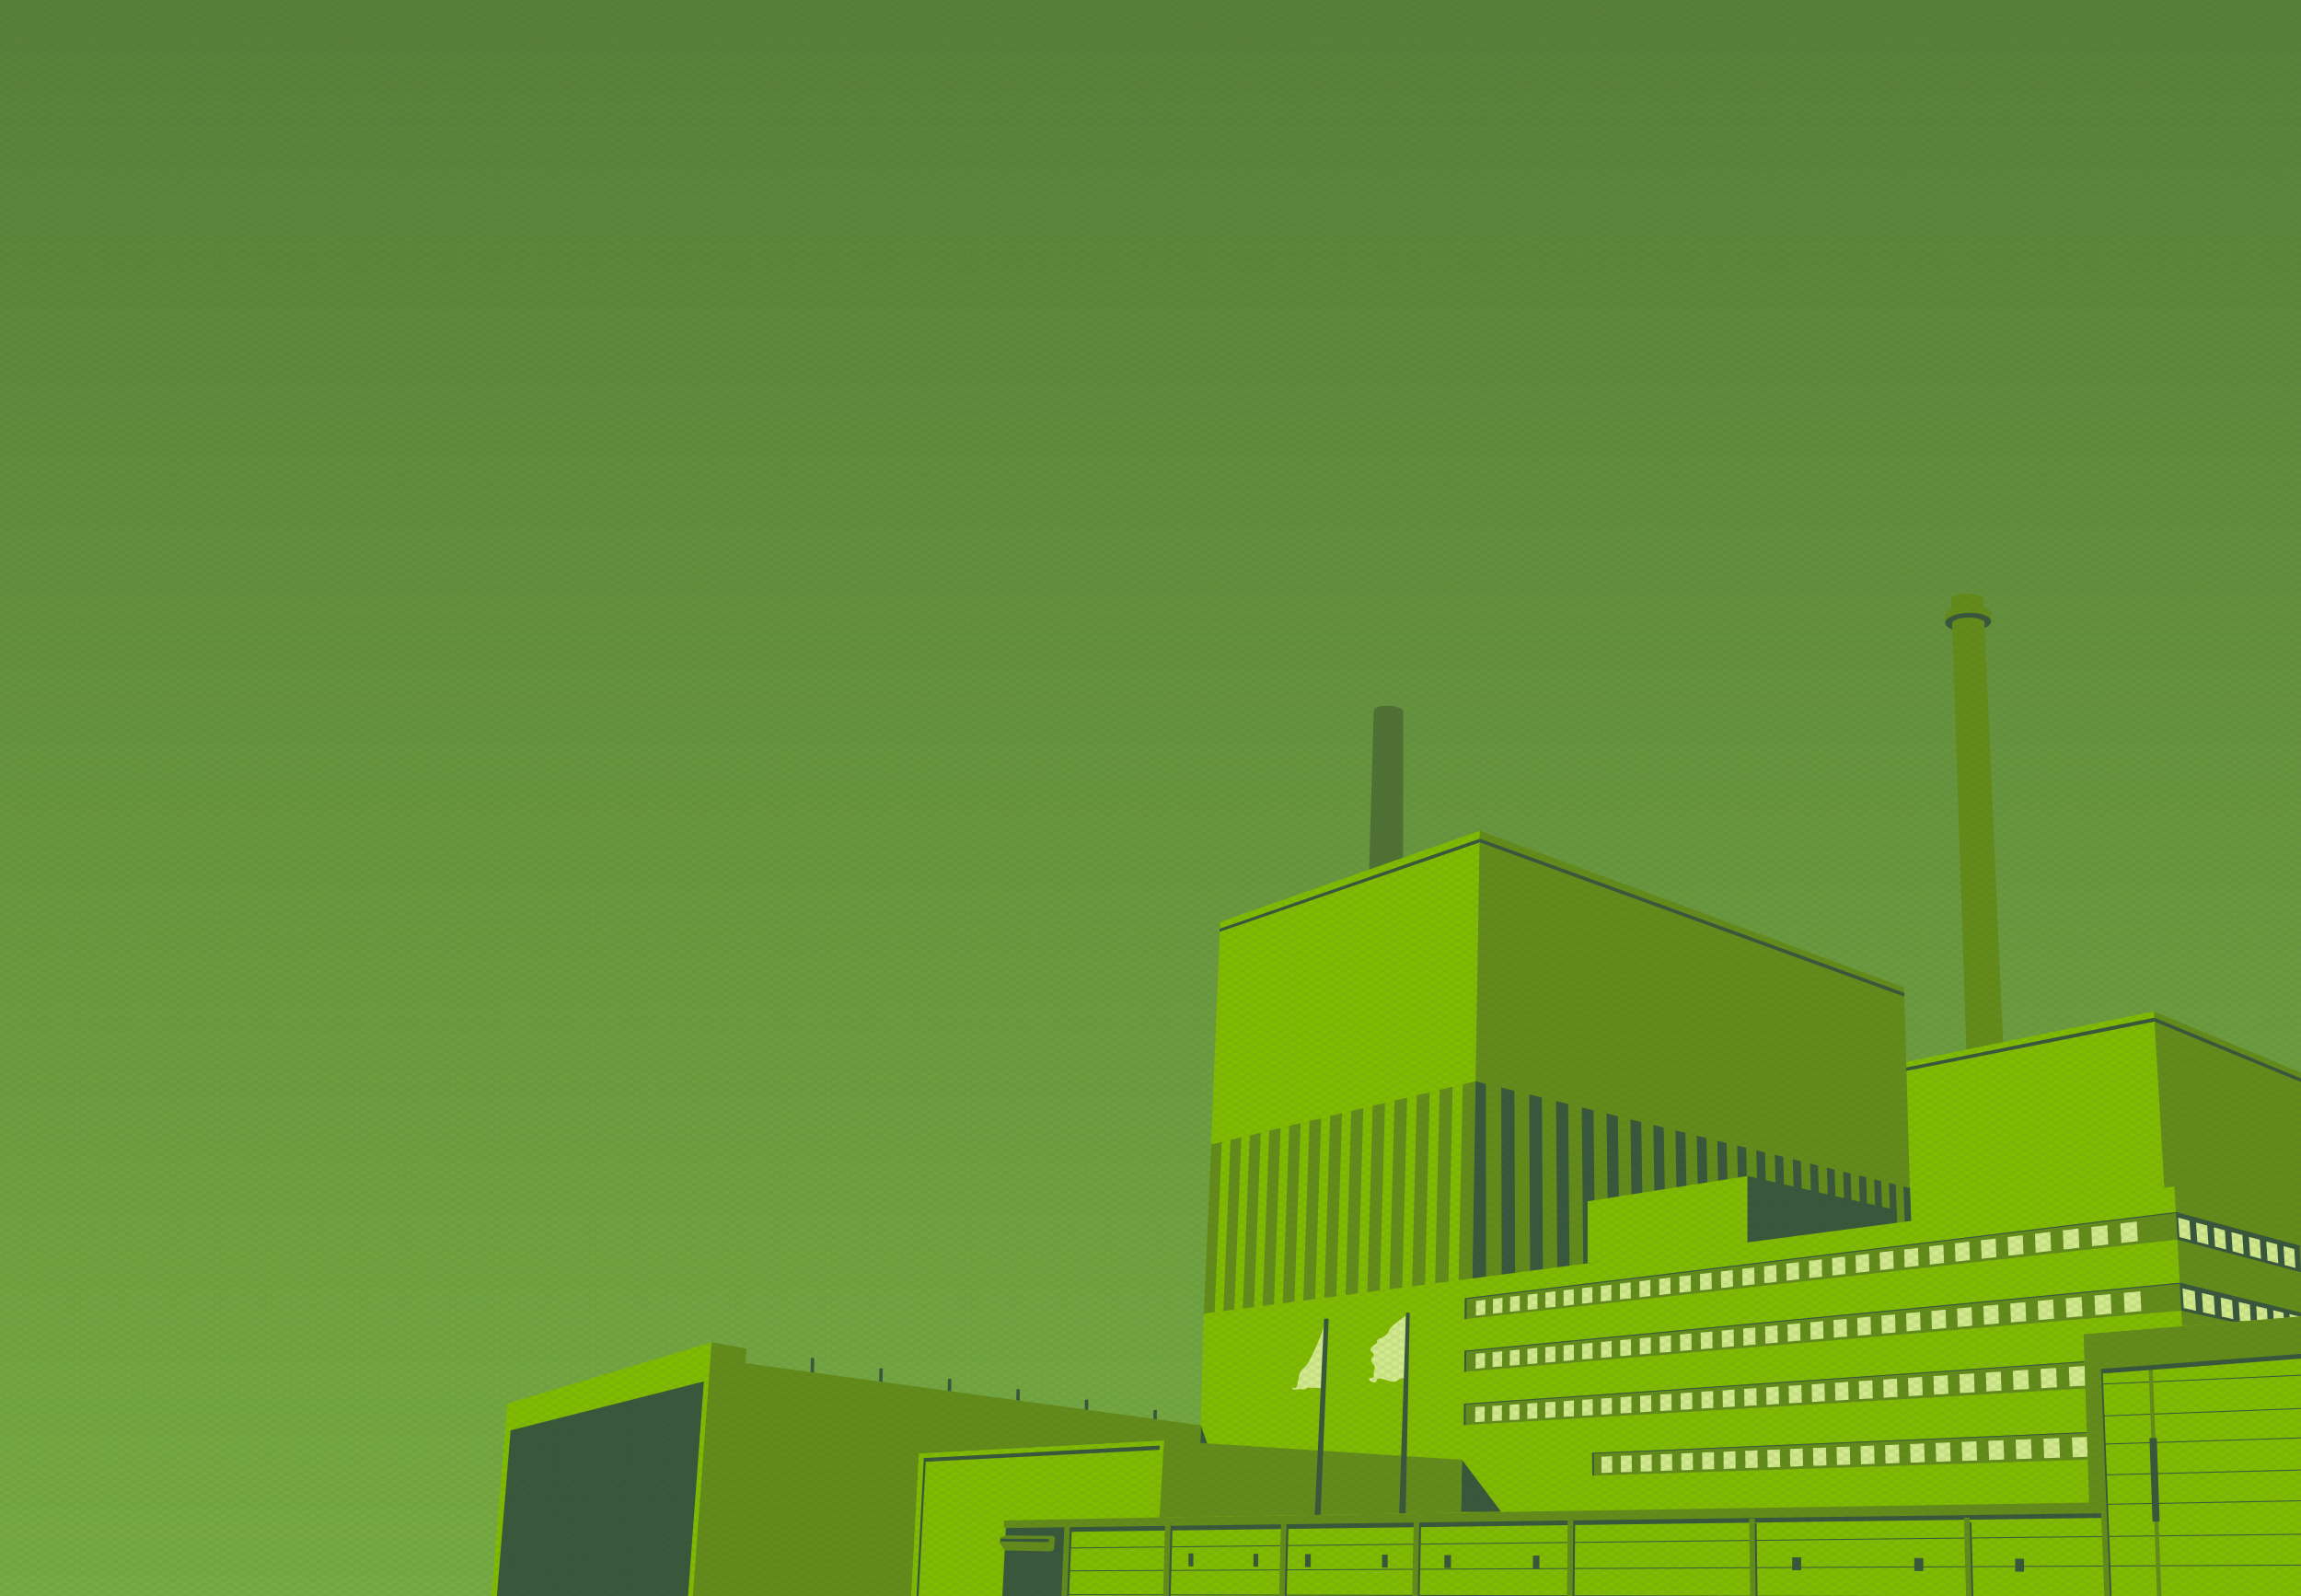<?xml version="1.0" encoding="utf-8"?>
<!-- Generator: Adobe Illustrator 19.0.0, SVG Export Plug-In . SVG Version: 6.00 Build 0)  -->
<svg version="1.1" xmlns="http://www.w3.org/2000/svg" xmlns:xlink="http://www.w3.org/1999/xlink" x="0px" y="0px"
	 viewBox="0 0 2487.4 1725.5" style="enable-background:new 0 0 2487.4 1725.5;" xml:space="preserve">
<style type="text/css">
	.st0{fill:none;}
	.st1{fill:#42683C;}
	.st2{fill:url(#XMLID_30_);}
	.st3{clip-path:url(#XMLID_31_);}
	.st4{fill:#507134;}
	.st5{fill:#648C1A;}
	.st6{fill:none;stroke:#62C8D6;stroke-miterlimit:10;}
	.st7{fill:#38563C;}
	.st8{fill:#82BC00;}
	.st9{fill:#D4EB8D;}
	.st10{fill:none;stroke:#38563C;stroke-miterlimit:10;}
	.st11{opacity:0.1;fill:url(#XMLID_32_);}
</style>
<pattern  x="695" y="801.9" width="8" height="8" patternUnits="userSpaceOnUse" id="New_Pattern_3" viewBox="0 -8 8 8" style="overflow:visible;">
	<g>
		<polygon class="st0" points="0,-8 8,-8 8,0 0,0 		"/>
		<g>
			<path id="XMLID_2607_" class="st1" d="M1-1c0-0.5-0.4-1-1-1v2C0.5,0,1-0.4,1-1z"/>
			<path id="XMLID_2606_" class="st1" d="M5-2C4.4-2,4-1.5,4-1s0.4,1,1,1h3v-2H5z"/>
		</g>
		<g>
			<path id="XMLID_2605_" class="st1" d="M4-4H1C0.4-4,0-3.5,0-3s0.4,1,1,1h3c0.5,0,1-0.4,1-1S4.5-4,4-4z"/>
			<path id="XMLID_2604_" class="st1" d="M1-5c0-0.5-0.4-1-1-1v2C0.5-4,1-4.4,1-5z"/>
			<path id="XMLID_2600_" class="st1" d="M5-6C4.4-6,4-5.5,4-5s0.4,1,1,1h3v-2H5z"/>
		</g>
		<g>
			<path id="XMLID_2599_" class="st1" d="M4-8H1C0.4-8,0-7.5,0-7s0.4,1,1,1h3c0.5,0,1-0.4,1-1S4.5-8,4-8z"/>
		</g>
	</g>
</pattern>
<g id="Layer_2_copy">
	<linearGradient id="XMLID_30_" gradientUnits="userSpaceOnUse" x1="1243.687" y1="1725.452" x2="1243.687" y2="3.013895e-06">
		<stop  offset="0" style="stop-color:#78AC42"/>
		<stop  offset="1" style="stop-color:#59803A"/>
	</linearGradient>
	<rect id="XMLID_6_" x="0" y="0" class="st2" width="2487.4" height="1725.5"/>
</g>
<g id="Layer_2">
	<g id="XMLID_121_">
		<defs>
			<rect id="XMLID_122_" x="515.4" y="0" width="1972" height="1725.5"/>
		</defs>
		<clipPath id="XMLID_31_">
			<use xlink:href="#XMLID_122_"  style="overflow:visible;"/>
		</clipPath>
		<g id="XMLID_123_" class="st3">
			<path id="XMLID_641_" class="st4" d="M1480,942l5-172.7c0.1-10,32.1-7,32,0l-0.3,166L1480,942z"/>
			<path id="XMLID_640_" class="st5" d="M2145.4,674l-1.2-27.8c-3.8-5.8-30.8-6.5-35,1l0.9,26.8H2145.4z"/>
			<path id="XMLID_639_" class="st5" d="M2152.4,663.3c0.3,5.5-10.6,10.5-24.3,11.1c-13.7,0.6-25.1-3.4-25.3-9
				c-0.3-5.5,10.6-10.5,24.3-11.1C2140.7,653.7,2152.1,657.7,2152.4,663.3z"/>
			<polygon id="XMLID_638_" class="st5" points="2102.7,673.7 2102.7,665.4 2152.4,663.3 2152.4,671.5 			"/>
			<path id="XMLID_637_" class="st6" d="M2111.2,671c4.2-7.5,31.2-6.8,35-1"/>
			<path id="XMLID_636_" class="st7" d="M2152.4,671.5c0.3,5.5-10.6,10.5-24.3,11.1c-13.7,0.6-25.1-3.4-25.3-9
				c-0.3-5.5,10.6-10.5,24.3-11.1C2140.7,662,2152.1,666,2152.4,671.5z"/>
			<path id="XMLID_635_" class="st5" d="M2126.7,1166.6l-16.5-493.5c4.2-7.5,31.2-6.8,35-1l21.5,487.5L2126.7,1166.6z"/>
			<polygon id="XMLID_634_" class="st8" points="768,1468.5 769.3,1451 548.4,1517.3 526.4,1783.4 515.4,1914.3 580.5,1916.4 
				732.4,1935.3 892.4,1631.3 			"/>
			<polygon id="XMLID_633_" class="st7" points="728.4,1934.3 760.9,1493.3 552,1546.2 521.4,1915.3 			"/>
			<path id="XMLID_632_" class="st7" d="M879.7,1497l-3.7-0.1c0,0,0.5-27.6,0.5-28.4s3.8-0.9,3.7,0.1
				C880.2,1469.5,879.7,1497,879.7,1497z"/>
			<path id="XMLID_631_" class="st7" d="M953.8,1508.2l-3.7-0.1c0,0,0.5-27.6,0.5-28.4c0-0.9,3.8-0.9,3.7,0.1
				C954.3,1480.8,953.8,1508.2,953.8,1508.2z"/>
			<path id="XMLID_630_" class="st7" d="M1027.9,1519.5l-3.7-0.1c0,0,0.5-27.6,0.5-28.4c0-0.9,3.8-0.9,3.7,0.1
				C1028.4,1492,1027.9,1519.5,1027.9,1519.5z"/>
			<path id="XMLID_629_" class="st7" d="M1102,1530.7l-3.7-0.1c0,0,0.5-27.6,0.5-28.4c0-0.9,3.8-0.9,3.7,0.1
				C1102.5,1503.3,1102,1530.7,1102,1530.7z"/>
			<path id="XMLID_628_" class="st7" d="M1176,1542l-3.7-0.1c0,0,0.5-27.6,0.5-28.4s3.8-0.9,3.7,0.1S1176,1542,1176,1542z"/>
			<path id="XMLID_627_" class="st7" d="M1250.1,1553.2l-3.7-0.1c0,0,0.5-27.6,0.5-28.4c0-0.9,3.8-0.9,3.7,0.1
				C1250.6,1525.8,1250.1,1553.2,1250.1,1553.2z"/>
			<polygon id="XMLID_626_" class="st5" points="1321.3,1543.9 768,1468.5 733.4,1935.3 1454.5,1831.5 			"/>
			<polygon id="XMLID_625_" class="st5" points="800,1499 805.8,1473.6 807,1457.8 769.3,1451 768,1468.5 773.7,1507.3 			"/>
			<polygon id="XMLID_624_" class="st5" points="2328.4,1093.3 2562,1190.5 2579.7,1424 2317,1446.6 2246.4,1183.3 			"/>
			<polygon id="XMLID_623_" class="st8" points="2060.3,1147.9 2328.4,1093.3 2339.7,1284.6 2060.3,1323.3 2041.7,1181.3 			"/>
			<polygon id="XMLID_622_" class="st8" points="1319,996.6 1301.7,1420 1591.7,1382 1599.7,898 			"/>
			<polygon id="XMLID_621_" class="st5" points="1599.7,898 2058.4,1067.3 2065.6,1322.3 1735.7,1420 1591.7,1382 			"/>
			<polygon id="XMLID_620_" class="st7" points="2537.8,1384.4 2533.7,1383.3 2536.9,1427.7 2540.8,1427.3 			"/>
			<polygon id="XMLID_619_" class="st7" points="2568,1425 2572,1424.6 2569.7,1392.8 2565.7,1391.7 			"/>
			<polygon id="XMLID_618_" class="st7" points="2561.8,1390.7 2557.7,1389.6 2560.2,1425.6 2564.2,1425.3 			"/>
			<polygon id="XMLID_617_" class="st7" points="2575.8,1424.3 2579.7,1424 2577.5,1394.8 2573.6,1393.8 			"/>
			<polygon id="XMLID_616_" class="st7" points="2553.8,1388.6 2549.7,1387.5 2552.4,1426.3 2556.4,1426 			"/>
			<polygon id="XMLID_615_" class="st7" points="2545.8,1386.5 2541.7,1385.4 2544.7,1427 2548.6,1426.6 			"/>
			<polygon id="XMLID_614_" class="st7" points="2489.9,1427.8 2486,1427.8 2482,1371.1 2485.9,1371.1 			"/>
			<polygon id="XMLID_613_" class="st7" points="2482,1427.8 2478.2,1427.8 2474.2,1371.1 2478,1371.1 			"/>
			<polygon id="XMLID_612_" class="st7" points="2517.1,1424.1 2513.9,1378.1 2509.8,1377 2513.1,1424.4 			"/>
			<polygon id="XMLID_611_" class="st7" points="2532.7,1422.9 2529.8,1382.3 2525.8,1381.2 2528.7,1423.2 			"/>
			<polygon id="XMLID_610_" class="st7" points="2524.9,1423.5 2521.9,1380.2 2517.8,1379.1 2520.9,1423.8 			"/>
			<path id="XMLID_609_" class="st7" d="M2471,1427.8l22.7-1.8l-3.8-54.2l-21.7-5.7l-4,67.8l6.9-0.6
				C2471.1,1430.1,2471,1427.8,2471,1427.8z"/>
			<polygon id="XMLID_608_" class="st7" points="2509.3,1424.7 2505.9,1376 2501.8,1375 2505.3,1425.1 			"/>
			<polygon id="XMLID_607_" class="st7" points="2501.5,1425.4 2497.9,1373.9 2493.8,1372.9 2497.6,1425.7 			"/>
			<polygon id="XMLID_606_" class="st7" points="1599.7,910.6 1318.4,1007.3 1318.4,1004 1599.7,906.6 			"/>
			<polygon id="XMLID_605_" class="st7" points="1599.7,906.6 2058.5,1073.3 2058.5,1077.3 1599.7,910.6 			"/>
			<polygon id="XMLID_604_" class="st5" points="1581.2,1172.1 1595.6,1168.6 1591.7,1382 1576.7,1386.3 			"/>
			<polygon id="XMLID_603_" class="st5" points="1556.2,1178.1 1570.3,1174.7 1565.7,1387.7 1551.3,1389.6 			"/>
			<polygon id="XMLID_602_" class="st5" points="1531.6,1184 1545.5,1180.7 1540.5,1391.1 1526.4,1393 			"/>
			<polygon id="XMLID_601_" class="st5" points="1507.5,1189.7 1521.1,1186.5 1515.8,1394.4 1502,1396.2 			"/>
			<polygon id="XMLID_600_" class="st5" points="1483.9,1195.4 1497.2,1192.2 1491.6,1397.6 1478,1399.4 			"/>
			<polygon id="XMLID_599_" class="st5" points="1460.7,1201 1473.8,1197.8 1467.8,1400.8 1454.5,1402.6 			"/>
			<polygon id="XMLID_598_" class="st5" points="1437.9,1206.4 1450.8,1203.3 1444.5,1403.9 1431.5,1405.6 			"/>
			<polygon id="XMLID_597_" class="st5" points="1415.6,1211.8 1428.2,1208.8 1421.6,1407 1408.8,1408.7 			"/>
			<polygon id="XMLID_596_" class="st5" points="1393.7,1217 1406,1214.1 1399.2,1410 1386.6,1411.6 			"/>
			<polygon id="XMLID_595_" class="st5" points="1372.1,1222.2 1384.3,1219.3 1377.1,1412.9 1364.8,1414.5 			"/>
			<polygon id="XMLID_594_" class="st5" points="1351,1227.3 1362.9,1224.4 1355.5,1415.8 1343.4,1417.4 			"/>
			<polygon id="XMLID_593_" class="st5" points="1330.2,1232.2 1341.9,1229.4 1334.2,1418.6 1322.4,1420.2 			"/>
			<polygon id="XMLID_592_" class="st5" points="1309.3,1237.1 1320.8,1234.4 1312.9,1421.4 1301.2,1423 			"/>
			<polygon id="XMLID_591_" class="st7" points="1637.9,1390.9 1623.4,1389.5 1622.9,1175.7 1637.1,1179.2 			"/>
			<polygon id="XMLID_590_" class="st7" points="1668,1394 1654.1,1392.6 1653.1,1183.1 1666.8,1186.5 			"/>
			<polygon id="XMLID_589_" class="st7" points="1696.9,1396.9 1683.6,1395.5 1682.1,1190.2 1695.2,1193.5 			"/>
			<polygon id="XMLID_588_" class="st7" points="1724.7,1399.7 1711.8,1398.4 1709.9,1197.1 1722.6,1200.2 			"/>
			<polygon id="XMLID_587_" class="st7" points="1751.3,1402.4 1739,1401.1 1736.7,1203.7 1748.9,1206.7 			"/>
			<polygon id="XMLID_586_" class="st7" points="1777,1404.9 1765.1,1403.8 1762.5,1210 1774.2,1212.9 			"/>
			<polygon id="XMLID_585_" class="st7" points="1801.7,1407.4 1790.2,1406.3 1787.3,1216.1 1798.5,1218.9 			"/>
			<polygon id="XMLID_583_" class="st7" points="1825.4,1409.8 1814.4,1408.7 1811.2,1222 1822,1224.6 			"/>
			<polygon id="XMLID_578_" class="st7" points="1848.4,1412.1 1837.8,1411.1 1834.2,1227.6 1844.7,1230.2 			"/>
			<polygon id="XMLID_577_" class="st7" points="1870.5,1414.4 1860.2,1413.3 1856.4,1233.1 1866.5,1235.6 			"/>
			<polygon id="XMLID_576_" class="st7" points="1891.8,1416.5 1881.9,1415.5 1877.9,1238.4 1887.6,1240.8 			"/>
			<polygon id="XMLID_575_" class="st7" points="1912.4,1418.6 1902.9,1417.6 1898.6,1243.5 1908,1245.8 			"/>
			<polygon id="XMLID_574_" class="st7" points="1932.3,1420.6 1923.1,1419.7 1918.6,1248.4 1927.7,1250.6 			"/>
			<polygon id="XMLID_573_" class="st7" points="1951.6,1422.5 1942.7,1421.6 1938,1253.2 1946.8,1255.3 			"/>
			<polygon id="XMLID_572_" class="st7" points="1970.2,1424.4 1961.6,1423.5 1956.7,1257.8 1965.3,1259.9 			"/>
			<polygon id="XMLID_546_" class="st7" points="1988.2,1426.2 1979.9,1425.4 1974.9,1262.2 1983.2,1264.3 			"/>
			<polygon id="XMLID_545_" class="st7" points="2005.7,1428 1997.6,1427.2 1992.5,1266.6 2000.5,1268.5 			"/>
			<polygon id="XMLID_544_" class="st7" points="2022.6,1429.7 2014.8,1428.9 2009.5,1270.7 2017.3,1272.7 			"/>
			<polygon id="XMLID_509_" class="st7" points="2039,1431.3 2031.4,1430.6 2026,1274.8 2033.5,1276.7 			"/>
			<polygon id="XMLID_498_" class="st7" points="2054.9,1432.9 2047.5,1432.2 2042,1278.7 2049.3,1280.5 			"/>
			<polygon id="XMLID_384_" class="st7" points="2070.3,1434.5 2063.2,1433.8 2057.6,1282.6 2064.7,1284.3 			"/>
			<polygon id="XMLID_382_" class="st7" points="1606.2,1171.6 1595.2,1168.9 1591.7,1382 1606.5,1385.9 			"/>
			<polygon id="XMLID_381_" class="st7" points="1854.4,1323.3 1889,1271.3 2049.7,1308 2057.7,1448 1825,1394 			"/>
			<polygon id="XMLID_380_" class="st8" points="1716.2,1365.6 1716.2,1298.6 1889,1271.3 1889,1348.6 			"/>
			<polygon id="XMLID_379_" class="st8" points="1301.2,1420 2350.6,1282.5 2354,1294.3 2362.3,1450.3 2447.4,1732.3 1294.4,1673.3 
							"/>
			<polygon id="XMLID_378_" class="st5" points="1721.1,1570.5 2366.5,1543.5 2368.2,1574.3 1721.3,1595.1 			"/>
			<polygon id="XMLID_377_" class="st5" points="1583.5,1403.3 2352.1,1310.3 2353.7,1340 1583.3,1426 			"/>
			<polygon id="XMLID_376_" class="st5" points="1583.1,1460.1 2358,1386.6 2359.6,1416.6 1582.9,1483 			"/>
			<polygon id="XMLID_375_" class="st5" points="1582.6,1517.4 2362.2,1464.1 2363.8,1494.4 1582.4,1540.5 			"/>
			<polygon id="XMLID_374_" class="st7" points="1723,1571.4 2366.6,1544.5 2366.5,1543.5 1721.1,1570.5 1721.3,1595.1 1723.2,1595 
							"/>
			<polygon id="XMLID_373_" class="st7" points="1585.5,1404.2 2352.2,1311.4 2352.1,1310.3 1583.5,1403.3 1583.3,1426 
				1585.3,1425.8 			"/>
			<polygon id="XMLID_372_" class="st7" points="1585,1461 2356.3,1387.8 2356.2,1386.6 1583.1,1460.1 1582.9,1483 1584.8,1482.8 
							"/>
			<polygon id="XMLID_371_" class="st7" points="1584.5,1518.3 2362.3,1465.1 2362.2,1464.1 1582.6,1517.4 1582.4,1540.5 
				1584.4,1540.4 			"/>
			<polygon id="XMLID_370_" class="st9" points="2311,1341.6 2293.2,1343.7 2292.1,1322.6 2309.9,1320.5 			"/>
			<polygon id="XMLID_369_" class="st9" points="1605.6,1421.1 1595.5,1422.2 1595.6,1406.3 1605.7,1405 			"/>
			<polygon id="XMLID_368_" class="st9" points="1624.1,1419 1613.8,1420.2 1613.9,1404.1 1624.2,1402.8 			"/>
			<polygon id="XMLID_367_" class="st9" points="1642.9,1416.9 1632.4,1418.1 1632.5,1401.8 1642.9,1400.6 			"/>
			<polygon id="XMLID_366_" class="st9" points="1662,1414.8 1651.3,1416 1651.4,1399.6 1662,1398.3 			"/>
			<polygon id="XMLID_365_" class="st9" points="1681.5,1412.6 1670.6,1413.8 1670.6,1397.2 1681.5,1395.9 			"/>
			<polygon id="XMLID_364_" class="st9" points="1701.3,1410.3 1690.2,1411.6 1690.2,1394.9 1701.2,1393.6 			"/>
			<polygon id="XMLID_363_" class="st9" points="1721.4,1408.1 1710.2,1409.3 1710.2,1392.5 1721.4,1391.2 			"/>
			<polygon id="XMLID_362_" class="st9" points="1741.9,1405.7 1730.5,1407 1730.5,1390.1 1741.9,1388.7 			"/>
			<polygon id="XMLID_361_" class="st9" points="1762.9,1403.4 1751.2,1404.7 1751.1,1387.6 1762.7,1386.2 			"/>
			<polygon id="XMLID_360_" class="st9" points="1784.1,1401 1772.3,1402.3 1772.2,1385.1 1784,1383.6 			"/>
			<polygon id="XMLID_359_" class="st9" points="1805.8,1398.6 1793.7,1399.9 1793.6,1382.5 1805.7,1381 			"/>
			<polygon id="XMLID_358_" class="st9" points="1827.9,1396.1 1815.6,1397.4 1815.4,1379.9 1827.7,1378.4 			"/>
			<polygon id="XMLID_357_" class="st9" points="1850.4,1393.5 1837.9,1394.9 1837.7,1377.2 1850.2,1375.7 			"/>
			<polygon id="XMLID_356_" class="st9" points="1873.4,1390.9 1860.6,1392.4 1860.3,1374.5 1873.1,1372.9 			"/>
			<polygon id="XMLID_355_" class="st9" points="1896.7,1388.3 1883.7,1389.8 1883.4,1371.7 1896.4,1370.1 			"/>
			<polygon id="XMLID_354_" class="st9" points="1920.6,1385.6 1907.3,1387.1 1907,1368.9 1920.2,1367.3 			"/>
			<polygon id="XMLID_353_" class="st9" points="1944.9,1382.9 1931.4,1384.4 1931,1366 1944.5,1364.4 			"/>
			<polygon id="XMLID_352_" class="st9" points="1969.7,1380.1 1955.9,1381.6 1955.5,1363 1969.3,1361.4 			"/>
			<polygon id="XMLID_350_" class="st9" points="1995,1377.2 1980.9,1378.8 1980.5,1360 1994.5,1358.3 			"/>
			<polygon id="XMLID_349_" class="st9" points="2020.8,1374.3 2006.4,1376 2005.9,1357 2020.3,1355.3 			"/>
			<polygon id="XMLID_348_" class="st9" points="2047.1,1371.4 2032.5,1373 2031.9,1353.9 2046.6,1352.1 			"/>
			<polygon id="XMLID_347_" class="st9" points="2074,1368.3 2059,1370 2058.5,1350.7 2073.4,1348.9 			"/>
			<polygon id="XMLID_346_" class="st9" points="2101.5,1365.2 2086.2,1367 2085.5,1347.4 2100.8,1345.6 			"/>
			<polygon id="XMLID_345_" class="st9" points="2129.5,1362.1 2113.9,1363.8 2113.2,1344.1 2128.8,1342.2 			"/>
			<polygon id="XMLID_344_" class="st9" points="2158.1,1358.9 2142.2,1360.7 2141.4,1340.7 2157.4,1338.8 			"/>
			<polygon id="XMLID_343_" class="st9" points="2187.4,1355.6 2171.1,1357.4 2170.3,1337.2 2186.6,1335.3 			"/>
			<polygon id="XMLID_342_" class="st9" points="2217.3,1352.2 2200.6,1354.1 2199.8,1333.7 2216.4,1331.7 			"/>
			<polygon id="XMLID_341_" class="st9" points="2247.8,1348.8 2230.8,1350.7 2229.9,1330.1 2246.9,1328 			"/>
			<polygon id="XMLID_340_" class="st9" points="2279,1345.2 2261.6,1347.2 2260.7,1326.4 2278,1324.3 			"/>
			<polygon id="XMLID_339_" class="st9" points="2314.8,1417.3 2296.8,1418.9 2295.8,1397.6 2313.7,1395.9 			"/>
			<polygon id="XMLID_338_" class="st9" points="1605.2,1478.6 1595.1,1479.5 1595.2,1463.4 1605.3,1462.4 			"/>
			<polygon id="XMLID_337_" class="st9" points="1623.8,1477 1613.4,1477.9 1613.5,1461.7 1623.9,1460.7 			"/>
			<polygon id="XMLID_336_" class="st9" points="1642.7,1475.4 1632.1,1476.3 1632.2,1459.9 1642.7,1458.9 			"/>
			<polygon id="XMLID_335_" class="st9" points="1661.9,1473.7 1651.2,1474.7 1651.2,1458.1 1661.9,1457.1 			"/>
			<polygon id="XMLID_334_" class="st9" points="1681.4,1472.1 1670.5,1473 1670.6,1456.3 1681.4,1455.3 			"/>
			<polygon id="XMLID_333_" class="st9" points="1701.3,1470.3 1690.2,1471.3 1690.2,1454.5 1701.3,1453.4 			"/>
			<polygon id="XMLID_332_" class="st9" points="1721.6,1468.6 1710.3,1469.6 1710.3,1452.6 1721.5,1451.5 			"/>
			<polygon id="XMLID_331_" class="st9" points="1742.2,1466.8 1730.7,1467.8 1730.7,1450.7 1742.1,1449.6 			"/>
			<polygon id="XMLID_330_" class="st9" points="1763.2,1465 1751.5,1466 1751.4,1448.7 1763.1,1447.6 			"/>
			<polygon id="XMLID_329_" class="st9" points="1784.6,1463.1 1772.7,1464.2 1772.6,1446.7 1784.5,1445.6 			"/>
			<polygon id="XMLID_328_" class="st9" points="1806.4,1461.3 1794.3,1462.3 1794.1,1444.7 1806.3,1443.6 			"/>
			<polygon id="XMLID_327_" class="st9" points="1828.6,1459.3 1816.3,1460.4 1816.1,1442.6 1828.4,1441.5 			"/>
			<polygon id="XMLID_326_" class="st9" points="1851.3,1457.4 1838.7,1458.5 1838.4,1440.5 1851,1439.4 			"/>
			<polygon id="XMLID_325_" class="st9" points="1874.3,1455.4 1861.5,1456.5 1861.2,1438.4 1874.1,1437.2 			"/>
			<polygon id="XMLID_324_" class="st9" points="1897.8,1453.4 1884.7,1454.5 1884.5,1436.2 1897.5,1435 			"/>
			<polygon id="XMLID_323_" class="st9" points="1921.8,1451.3 1908.5,1452.4 1908.1,1434 1921.5,1432.7 			"/>
			<polygon id="XMLID_322_" class="st9" points="1946.3,1449.2 1932.7,1450.3 1932.3,1431.7 1945.9,1430.4 			"/>
			<polygon id="XMLID_321_" class="st9" points="1971.2,1447 1957.3,1448.2 1956.9,1429.4 1970.8,1428.1 			"/>
			<polygon id="XMLID_320_" class="st9" points="1996.7,1444.8 1982.5,1446 1982,1427 1996.2,1425.7 			"/>
			<polygon id="XMLID_318_" class="st9" points="2022.6,1442.6 2008.2,1443.8 2007.7,1424.6 2022.1,1423.3 			"/>
			<polygon id="XMLID_317_" class="st9" points="2049.1,1440.3 2034.4,1441.6 2033.8,1422.2 2048.6,1420.8 			"/>
			<polygon id="XMLID_316_" class="st9" points="2076.2,1437.9 2061.1,1439.2 2060.5,1419.7 2075.6,1418.3 			"/>
			<polygon id="XMLID_315_" class="st9" points="2103.8,1435.6 2088.4,1436.9 2087.8,1417.1 2103.2,1415.7 			"/>
			<polygon id="XMLID_314_" class="st9" points="2132,1433.1 2116.3,1434.5 2115.6,1414.5 2131.3,1413 			"/>
			<polygon id="XMLID_313_" class="st9" points="2160.8,1430.6 2144.8,1432 2144,1411.8 2160.1,1410.3 			"/>
			<polygon id="XMLID_312_" class="st9" points="2190.3,1428.1 2173.9,1429.5 2173.1,1409.1 2189.5,1407.6 			"/>
			<polygon id="XMLID_311_" class="st9" points="2220.4,1425.5 2203.6,1426.9 2202.8,1406.3 2219.5,1404.7 			"/>
			<polygon id="XMLID_310_" class="st9" points="2251.2,1422.8 2234,1424.3 2233.1,1403.5 2250.2,1401.9 			"/>
			<polygon id="XMLID_309_" class="st9" points="2282.6,1420.1 2265.1,1421.6 2264.1,1400.5 2281.6,1398.9 			"/>
			<polygon id="XMLID_308_" class="st9" points="2318.7,1493.9 2300.6,1495 2299.5,1473.5 2317.6,1472.2 			"/>
			<polygon id="XMLID_307_" class="st9" points="1604.8,1536.7 1594.6,1537.3 1594.8,1521 1605,1520.4 			"/>
			<polygon id="XMLID_306_" class="st9" points="1623.5,1535.6 1613.1,1536.2 1613.2,1519.8 1623.6,1519.1 			"/>
			<polygon id="XMLID_305_" class="st9" points="1642.5,1534.5 1631.9,1535.1 1632,1518.5 1642.5,1517.8 			"/>
			<polygon id="XMLID_304_" class="st9" points="1661.8,1533.3 1651,1533.9 1651.1,1517.2 1661.8,1516.5 			"/>
			<polygon id="XMLID_303_" class="st9" points="1681.4,1532.1 1670.5,1532.8 1670.5,1515.9 1681.4,1515.2 			"/>
			<polygon id="XMLID_302_" class="st9" points="1701.4,1530.9 1690.3,1531.6 1690.3,1514.6 1701.4,1513.8 			"/>
			<polygon id="XMLID_301_" class="st9" points="1721.8,1529.7 1710.4,1530.4 1710.4,1513.2 1721.7,1512.5 			"/>
			<polygon id="XMLID_300_" class="st9" points="1742.5,1528.5 1730.9,1529.2 1730.9,1511.9 1742.4,1511.1 			"/>
			<polygon id="XMLID_299_" class="st9" points="1763.6,1527.2 1751.8,1527.9 1751.8,1510.4 1763.5,1509.6 			"/>
			<polygon id="XMLID_298_" class="st9" points="1785.1,1525.9 1773.1,1526.6 1773,1509 1785,1508.2 			"/>
			<polygon id="XMLID_297_" class="st9" points="1807,1524.6 1794.8,1525.3 1794.7,1507.5 1806.9,1506.7 			"/>
			<polygon id="XMLID_296_" class="st9" points="1829.4,1523.3 1816.9,1524 1816.7,1506.1 1829.2,1505.2 			"/>
			<polygon id="XMLID_295_" class="st9" points="1852.1,1521.9 1839.4,1522.7 1839.2,1504.5 1851.9,1503.7 			"/>
			<polygon id="XMLID_294_" class="st9" points="1875.3,1520.5 1862.4,1521.3 1862.1,1503 1875,1502.1 			"/>
			<polygon id="XMLID_293_" class="st9" points="1899,1519.1 1885.8,1519.9 1885.5,1501.4 1898.6,1500.5 			"/>
			<polygon id="XMLID_292_" class="st9" points="1923.1,1517.6 1909.6,1518.5 1909.3,1499.8 1922.7,1498.9 			"/>
			<polygon id="XMLID_291_" class="st9" points="1947.7,1516.2 1934,1517 1933.6,1498.2 1947.3,1497.2 			"/>
			<polygon id="XMLID_290_" class="st9" points="1972.8,1514.7 1958.8,1515.5 1958.4,1496.5 1972.3,1495.6 			"/>
			<polygon id="XMLID_289_" class="st9" points="1998.4,1513.1 1984.1,1514 1983.6,1494.8 1997.9,1493.8 			"/>
			<polygon id="XMLID_288_" class="st9" points="2024.5,1511.6 2009.9,1512.4 2009.4,1493 2024,1492.1 			"/>
			<polygon id="XMLID_285_" class="st9" points="2051.2,1510 2036.3,1510.9 2035.8,1491.3 2050.6,1490.3 			"/>
			<polygon id="XMLID_277_" class="st9" points="2078.4,1508.3 2063.2,1509.3 2062.6,1489.5 2077.8,1488.4 			"/>
			<polygon id="XMLID_276_" class="st9" points="2106.2,1506.7 2090.7,1507.6 2090.1,1487.6 2105.5,1486.6 			"/>
			<polygon id="XMLID_275_" class="st9" points="2134.6,1505 2118.8,1505.9 2118.1,1485.7 2133.9,1484.6 			"/>
			<polygon id="XMLID_274_" class="st9" points="2163.6,1503.2 2147.4,1504.2 2146.7,1483.8 2162.8,1482.7 			"/>
			<polygon id="XMLID_273_" class="st9" points="2193.3,1501.5 2176.7,1502.4 2175.9,1481.8 2192.4,1480.7 			"/>
			<polygon id="XMLID_272_" class="st9" points="2223.6,1499.6 2206.7,1500.7 2205.8,1479.8 2222.7,1478.7 			"/>
			<polygon id="XMLID_271_" class="st9" points="2254.6,1497.8 2237.3,1498.8 2236.4,1477.7 2253.6,1476.6 			"/>
			<polygon id="XMLID_270_" class="st9" points="2286.2,1495.9 2268.6,1496.9 2267.6,1475.6 2285.2,1474.4 			"/>
			<polygon id="XMLID_269_" class="st9" points="2322.7,1572.6 2304.4,1573.2 2303.4,1551.3 2321.5,1550.6 			"/>
			<polygon id="XMLID_268_" class="st9" points="1742.8,1591.8 1731.2,1592.2 1731.1,1574.7 1742.7,1574.2 			"/>
			<polygon id="XMLID_267_" class="st9" points="1764,1591.1 1752.2,1591.5 1752.1,1573.8 1763.9,1573.3 			"/>
			<polygon id="XMLID_266_" class="st9" points="1785.6,1590.4 1773.6,1590.8 1773.5,1573 1785.5,1572.5 			"/>
			<polygon id="XMLID_265_" class="st9" points="1807.7,1589.6 1795.4,1590 1795.2,1572.1 1807.5,1571.6 			"/>
			<polygon id="XMLID_264_" class="st9" points="1830.1,1588.9 1817.6,1589.3 1817.4,1571.2 1829.9,1570.6 			"/>
			<polygon id="XMLID_263_" class="st9" points="1853,1588.1 1840.2,1588.5 1840,1570.2 1852.8,1569.7 			"/>
			<polygon id="XMLID_262_" class="st9" points="1876.3,1587.4 1863.3,1587.8 1863.1,1569.3 1876,1568.8 			"/>
			<polygon id="XMLID_261_" class="st9" points="1900.1,1586.6 1886.9,1587 1886.6,1568.3 1899.8,1567.8 			"/>
			<polygon id="XMLID_260_" class="st9" points="1924.4,1585.8 1910.9,1586.2 1910.5,1567.4 1924,1566.8 			"/>
			<polygon id="XMLID_259_" class="st9" points="1949.1,1584.9 1935.3,1585.4 1935,1566.4 1948.7,1565.8 			"/>
			<polygon id="XMLID_258_" class="st9" points="1974.4,1584.1 1960.3,1584.6 1959.9,1565.3 1973.9,1564.8 			"/>
			<polygon id="XMLID_257_" class="st9" points="2000.1,1583.2 1985.8,1583.7 1985.3,1564.3 1999.6,1563.7 			"/>
			<polygon id="XMLID_256_" class="st9" points="2026.4,1582.4 2011.8,1582.9 2011.3,1563.2 2025.9,1562.6 			"/>
			<polygon id="XMLID_227_" class="st9" points="2053.3,1581.5 2038.3,1582 2037.8,1562.2 2052.7,1561.6 			"/>
			<polygon id="XMLID_226_" class="st9" points="2080.7,1580.6 2065.4,1581.1 2064.8,1561.1 2080,1560.4 			"/>
			<polygon id="XMLID_225_" class="st9" points="2108.7,1579.6 2093.1,1580.2 2092.4,1559.9 2108,1559.3 			"/>
			<polygon id="XMLID_224_" class="st9" points="2137.3,1578.7 2121.3,1579.2 2120.6,1558.8 2136.5,1558.1 			"/>
			<polygon id="XMLID_223_" class="st9" points="2166.5,1577.7 2150.2,1578.3 2149.4,1557.6 2165.7,1556.9 			"/>
			<polygon id="XMLID_222_" class="st9" points="2196.3,1576.7 2179.7,1577.3 2178.9,1556.4 2195.5,1555.7 			"/>
			<polygon id="XMLID_221_" class="st9" points="2226.9,1575.7 2209.8,1576.3 2209,1555.2 2226,1554.5 			"/>
			<polygon id="XMLID_220_" class="st9" points="2258.1,1574.7 2240.7,1575.3 2239.7,1553.9 2257.1,1553.2 			"/>
			<polygon id="XMLID_219_" class="st9" points="2290,1573.6 2272.2,1574.2 2271.2,1552.6 2289,1551.9 			"/>
			<polygon id="XMLID_218_" class="st5" points="2350.6,1282.5 2360.4,1460.6 2491.4,1423.3 2490.6,1421.2 2492.2,1420 
				2488.9,1375.8 2487.4,1375.3 2485.8,1346.6 2487.1,1347 2485.4,1324.3 			"/>
			<polygon id="XMLID_217_" class="st7" points="2493.3,1446.6 2358,1416.8 2356.2,1386.6 2491.6,1420.5 			"/>
			<polygon id="XMLID_216_" class="st7" points="2487.4,1375.3 2353.7,1340 2352.1,1310.3 2485.8,1346.6 			"/>
			<polygon id="XMLID_215_" class="st9" points="2368.2,1340.5 2356,1337.3 2354.6,1316.3 2366.8,1319.6 			"/>
			<polygon id="XMLID_214_" class="st9" points="2387.4,1345.6 2375.3,1342.4 2373.9,1321.6 2386,1324.8 			"/>
			<polygon id="XMLID_213_" class="st9" points="2406.5,1350.7 2394.5,1347.5 2393.1,1326.7 2405.1,1330 			"/>
			<polygon id="XMLID_212_" class="st9" points="2425.4,1355.8 2413.5,1352.6 2412.2,1331.9 2424.1,1335.1 			"/>
			<polygon id="XMLID_211_" class="st9" points="2444.2,1360.8 2432.4,1357.6 2431.1,1337 2442.9,1340.2 			"/>
			<polygon id="XMLID_210_" class="st9" points="2462.9,1365.7 2451.2,1362.6 2449.8,1342 2461.6,1345.2 			"/>
			<polygon id="XMLID_209_" class="st9" points="2481.4,1370.6 2469.8,1367.5 2468.5,1347.1 2480.1,1350.2 			"/>
			<polygon id="XMLID_208_" class="st9" points="2373.9,1417 2360.7,1414 2359.3,1392.7 2372.6,1395.9 			"/>
			<polygon id="XMLID_207_" class="st9" points="2394.4,1421.6 2381.6,1418.7 2380.3,1397.7 2393.1,1400.8 			"/>
			<polygon id="XMLID_206_" class="st9" points="2414.2,1426 2401.8,1423.2 2400.6,1402.6 2412.9,1405.6 			"/>
			<polygon id="XMLID_205_" class="st9" points="2433.2,1430.3 2421.3,1427.6 2420.1,1407.4 2432.1,1410.3 			"/>
			<polygon id="XMLID_204_" class="st9" points="2451.7,1434.4 2440.1,1431.8 2439,1411.9 2450.6,1414.7 			"/>
			<polygon id="XMLID_203_" class="st9" points="2469.5,1438.4 2458.4,1435.9 2457.3,1416.3 2468.5,1419.1 			"/>
			<polygon id="XMLID_202_" class="st9" points="2486.8,1442.3 2476,1439.8 2474.9,1420.6 2485.8,1423.2 			"/>
			<polyline id="XMLID_201_" class="st7" points="2352.2,1311.4 2485.8,1347.2 2485.9,1347.5 2487.1,1347 2352.1,1310.3 
				2352.2,1311.4 			"/>
			<polyline id="XMLID_200_" class="st7" points="2356.2,1386.6 2356.3,1387.8 2491.6,1420.5 2491.6,1420.8 2492.2,1420 			"/>
			<polygon id="XMLID_199_" class="st7" points="1580.4,1578 1622.9,1634.4 1579.2,1634.4 			"/>
			<polygon id="XMLID_198_" class="st7" points="1298.1,1540.7 1347.8,1681 1294.3,1677.5 			"/>
			<polygon id="XMLID_197_" class="st5" points="1258.4,1557.3 1580.4,1578 1578.4,1670.3 1178.4,1662.6 			"/>
			<path id="XMLID_196_" class="st9" d="M1519.8,1422.2c0,0-15.8,10.5-17.8,15.2c-2.1,4.8-1.9,3.8-4.8,6.3c-2.9,2.5-6.8,3.2-8.2,4.7
				c-1.4,1.5,0.8,2.8-1.4,4.2s-5.1,2.7-5.9,6s2.5,2.5,3.3,5.3c0.8,2.8-2.7,2.8-2.7,6.3s3.7,5.3,4,7.5c0.3,2.2-2,4.5-1.2,8.7
				c0.8,4.2-4.2,2.7-5,3.7s1.3,4.3,5.3,4.3s1.7-3.5,5.2-4.3s15.7,6.3,19.7,2.5s9.4-2.5,9.4-2.5V1422.2z"/>
			<path id="XMLID_195_" class="st7" d="M1512.4,1640.3c0,0,7.1-207.2,7.5-220.3c0-1.6,4-1.5,4,0c-0.2,12.3-4.5,220.3-4.5,220.3
				H1512.4z"/>
			<path id="XMLID_194_" class="st9" d="M1432.5,1427.6c-1.7,13.7-18,46.1-20,48c-2,1.9-5.8,5.2-7.2,8.2c-1.3,3-2.2,11.6-3.5,15
				c-1.3,3.4-5.6,0.5-5.3,1.2c1.9,5.1,7.7,0,10.8,1.8c3.2,1.8,5.7-3,8-1.8c2.3,1.1,14.8-1.8,14.8,3.3
				C1430.2,1508.4,1432.5,1427.6,1432.5,1427.6z"/>
			<path id="XMLID_193_" class="st7" d="M1421,1643.3c0,0,10.1-215,10.3-217.2c0.1-1.2,5-1,5,0c0,1.7-9,217.2-9,217.2H1421z"/>
			<polygon id="XMLID_192_" class="st8" points="2668.4,1846.3 2668.4,1408.3 2252.4,1442.3 2258.4,1624.3 1253.4,1640.3 
				1258.4,1557.3 993.4,1571.3 982.7,1770.3 			"/>
			<polygon id="XMLID_190_" class="st7" points="1087.4,1651.8 1081,1774.7 1146.7,1777.7 1153.7,1648 1107,1649.3 			"/>
			<polygon id="XMLID_189_" class="st5" points="1086.1,1676 1136.9,1677 1139.4,1674.8 1140.4,1662.5 1138.4,1660.3 1087.4,1659.8 
				1081,1662.3 1080.4,1667.3 			"/>
			<polygon id="XMLID_188_" class="st7" points="1082,1663.3 1134.1,1663.5 1133.6,1667 1081.4,1666.3 			"/>
			<line id="XMLID_187_" class="st10" x1="2669.9" y1="1478.4" x2="2265.4" y2="1496.5"/>
			<line id="XMLID_186_" class="st10" x1="2669.9" y1="1515.7" x2="2263.4" y2="1531"/>
			<line id="XMLID_185_" class="st10" x1="2669.9" y1="1548.6" x2="2267.4" y2="1561.3"/>
			<line id="XMLID_184_" class="st10" x1="2669.9" y1="1584.5" x2="2267.4" y2="1594.5"/>
			<polyline id="XMLID_183_" class="st10" points="2669.9,1619 2268.4,1626.3 2250,1626.6 			"/>
			<line id="XMLID_182_" class="st10" x1="2669.9" y1="1656.5" x2="1153.7" y2="1673.4"/>
			<line id="XMLID_181_" class="st10" x1="2669.9" y1="1691" x2="1151.8" y2="1698.1"/>
			<line id="XMLID_180_" class="st10" x1="2669.9" y1="1727.1" x2="1151.8" y2="1723.8"/>
			<line id="XMLID_179_" class="st10" x1="2669.9" y1="1760.2" x2="1148.8" y2="1747.4"/>
			<line id="XMLID_178_" class="st10" x1="2669.9" y1="1797.9" x2="1148.6" y2="1774.3"/>
			<polygon id="XMLID_177_" class="st5" points="2335.4,1823.5 2322.7,1475.8 2326.9,1474.4 2340.4,1826.4 			"/>
			<polygon id="XMLID_176_" class="st7" points="2323.6,1554.5 2331.5,1554.5 2334.6,1644.8 2326.9,1644.8 			"/>
			<polygon id="XMLID_175_" class="st7" points="2079.1,1698.3 2069.4,1698.2 2069.4,1684.2 2079.1,1684.3 			"/>
			<polygon id="XMLID_174_" class="st7" points="2188,1699 2178.4,1698.9 2178.4,1684.9 2188,1685 			"/>
			<polygon id="XMLID_173_" class="st7" points="1947.1,1697.4 1937.4,1697.4 1937.4,1683.4 1947.1,1683.4 			"/>
			<polygon id="XMLID_172_" class="st7" points="1664.1,1695.6 1657.1,1695.6 1657.1,1681.6 1664.1,1681.6 			"/>
			<polygon id="XMLID_171_" class="st7" points="1568.5,1695 1561.4,1695 1561.4,1681 1568.5,1681 			"/>
			<polygon id="XMLID_170_" class="st7" points="1500.1,1694.6 1494,1694.5 1494,1680.5 1500.1,1680.6 			"/>
			<polygon id="XMLID_169_" class="st7" points="1416.9,1694 1410.8,1694 1410.8,1680 1416.9,1680 			"/>
			<polygon id="XMLID_168_" class="st7" points="1360.1,1693.7 1355,1693.6 1355,1679.6 1360.1,1679.7 			"/>
			<polygon id="XMLID_167_" class="st7" points="1290,1693.2 1284.8,1693.2 1284.8,1679.2 1290,1679.2 			"/>
			<polygon id="XMLID_166_" class="st7" points="1250.9,1650.5 1255.7,1567.1 1000.7,1580.1 991,1763.3 985.4,1763.3 995.4,1576.3 
				1260.4,1562.3 1255.4,1645.3 			"/>
			<g id="XMLID_164_">
				
					<rect id="XMLID_165_" x="1150.8" y="1650.5" transform="matrix(0.999 4.198932e-02 -4.198932e-02 0.999 72.441 -46.945)" class="st7" width="6" height="101"/>
			</g>
			<g id="XMLID_162_">
				
					<rect id="XMLID_163_" x="1259.7" y="1650.5" transform="matrix(1 2.604131e-02 -2.604131e-02 1 44.724 -32.305)" class="st7" width="6" height="100.9"/>
			</g>
			<g id="XMLID_160_">
				
					<rect id="XMLID_161_" x="1385" y="1650.5" transform="matrix(1 2.604131e-02 -2.604131e-02 1 44.767 -35.569)" class="st7" width="6" height="100.9"/>
			</g>
			<g id="XMLID_158_">
				
					<rect id="XMLID_159_" x="1528.6" y="1648.5" transform="matrix(1 1.920531e-02 -1.920531e-02 1 33.252 -29.098)" class="st7" width="6" height="136.5"/>
			</g>
			<g id="XMLID_156_">
				
					<rect id="XMLID_157_" x="1696" y="1648.3" transform="matrix(1 8.788723e-03 -8.788723e-03 1 15.204 -14.866)" class="st7" width="6" height="148.4"/>
			</g>
			<g id="XMLID_154_">
				
					<rect id="XMLID_155_" x="1816.9" y="1723.6" transform="matrix(1.254229e-02 1 -1 1.254229e-02 3599.689 -191.964)" class="st7" width="160.2" height="6"/>
			</g>
			<g id="XMLID_152_">
				
					<rect id="XMLID_153_" x="2046.6" y="1726" transform="matrix(2.615174e-02 1 -1 2.615174e-02 3803.566 -446.283)" class="st7" width="168.6" height="6"/>
			</g>
			<g id="XMLID_150_">
				
					<rect id="XMLID_151_" x="2101.6" y="1653.5" transform="matrix(3.928587e-02 0.999 -0.999 3.928587e-02 3842.336 -683.283)" class="st7" width="349.8" height="6"/>
			</g>
			<g id="XMLID_148_">
				
					<rect id="XMLID_149_" x="2399.3" y="1640" transform="matrix(6.662863e-02 0.998 -0.998 6.662863e-02 4052.163 -1045.691)" class="st7" width="371.3" height="6"/>
			</g>
			<polygon id="XMLID_147_" class="st7" points="2671.4,1454.8 2269.6,1485 2275.4,1640.8 1087.4,1656.8 1087.4,1648.6 
				1255.4,1645.3 2260.4,1629.3 2254.4,1447.3 2670.4,1413.3 			"/>
			<polygon id="XMLID_146_" class="st5" points="1258.4,1557.3 1264.2,1557.7 1259.4,1644.3 1251.2,1642.8 			"/>
			<polygon id="XMLID_145_" class="st8" points="1248.9,1645.5 1253.7,1562.1 998.7,1575.1 989,1758.3 983.4,1758.3 993.4,1571.3 
				1258.4,1557.3 1253.4,1640.3 			"/>
			<g id="XMLID_143_">
				
					<rect id="XMLID_144_" x="1148.8" y="1645.5" transform="matrix(0.999 4.198932e-02 -4.198932e-02 0.999 72.229 -46.865)" class="st5" width="6" height="101"/>
			</g>
			<g id="XMLID_141_">
				
					<rect id="XMLID_142_" x="1257.7" y="1645.5" transform="matrix(1 2.604131e-02 -2.604131e-02 1 44.593 -32.255)" class="st5" width="6" height="100.9"/>
			</g>
			<g id="XMLID_139_">
				
					<rect id="XMLID_140_" x="1383" y="1645.5" transform="matrix(1 2.604131e-02 -2.604131e-02 1 44.636 -35.518)" class="st5" width="6" height="100.9"/>
			</g>
			<g id="XMLID_137_">
				
					<rect id="XMLID_138_" x="1526.6" y="1643.5" transform="matrix(1 1.920531e-02 -1.920531e-02 1 33.156 -29.061)" class="st5" width="6" height="136.5"/>
			</g>
			<g id="XMLID_135_">
				
					<rect id="XMLID_136_" x="1694" y="1643.3" transform="matrix(1 8.788723e-03 -8.788723e-03 1 15.16 -14.848)" class="st5" width="6" height="148.4"/>
			</g>
			<g id="XMLID_133_">
				
					<rect id="XMLID_134_" x="1814.9" y="1718.6" transform="matrix(1.254229e-02 1 -1 1.254229e-02 3592.714 -194.902)" class="st5" width="160.2" height="6"/>
			</g>
			<g id="XMLID_131_">
				
					<rect id="XMLID_132_" x="2044.6" y="1721" transform="matrix(2.615174e-02 1 -1 2.615174e-02 3796.62 -449.153)" class="st5" width="168.6" height="6"/>
			</g>
			<g id="XMLID_129_">
				
					<rect id="XMLID_130_" x="2099.6" y="1648.5" transform="matrix(3.928587e-02 0.999 -0.999 3.928587e-02 3835.419 -686.088)" class="st5" width="349.8" height="6"/>
			</g>
			<g id="XMLID_127_">
				
					<rect id="XMLID_128_" x="2397.3" y="1635" transform="matrix(6.662863e-02 0.998 -0.998 6.662863e-02 4045.307 -1048.362)" class="st5" width="371.3" height="6"/>
			</g>
			<polygon id="XMLID_126_" class="st5" points="2669.4,1449.8 2267.6,1480 2273.4,1635.8 1085.4,1651.8 1085.4,1643.6 
				1253.4,1640.3 2258.4,1624.3 2252.4,1442.3 2668.4,1408.3 			"/>
			<polygon id="XMLID_125_" class="st7" points="2060.5,1154 2328.8,1100.1 2329,1104.3 2060.6,1157.6 			"/>
			<polygon id="XMLID_124_" class="st7" points="2328.8,1100.1 2562.5,1196.9 2562.7,1200.8 2329,1104.3 			"/>
		</g>
	</g>
</g>
<g id="Layer_3">
	<pattern  id="XMLID_32_" xlink:href="#New_Pattern_3" patternTransform="matrix(1.72 0 0 2.059 5701.906 6792.517)">
	</pattern>
	<rect id="XMLID_85_" x="0" y="0" class="st11" width="2487.4" height="1725.5"/>
</g>
</svg>
